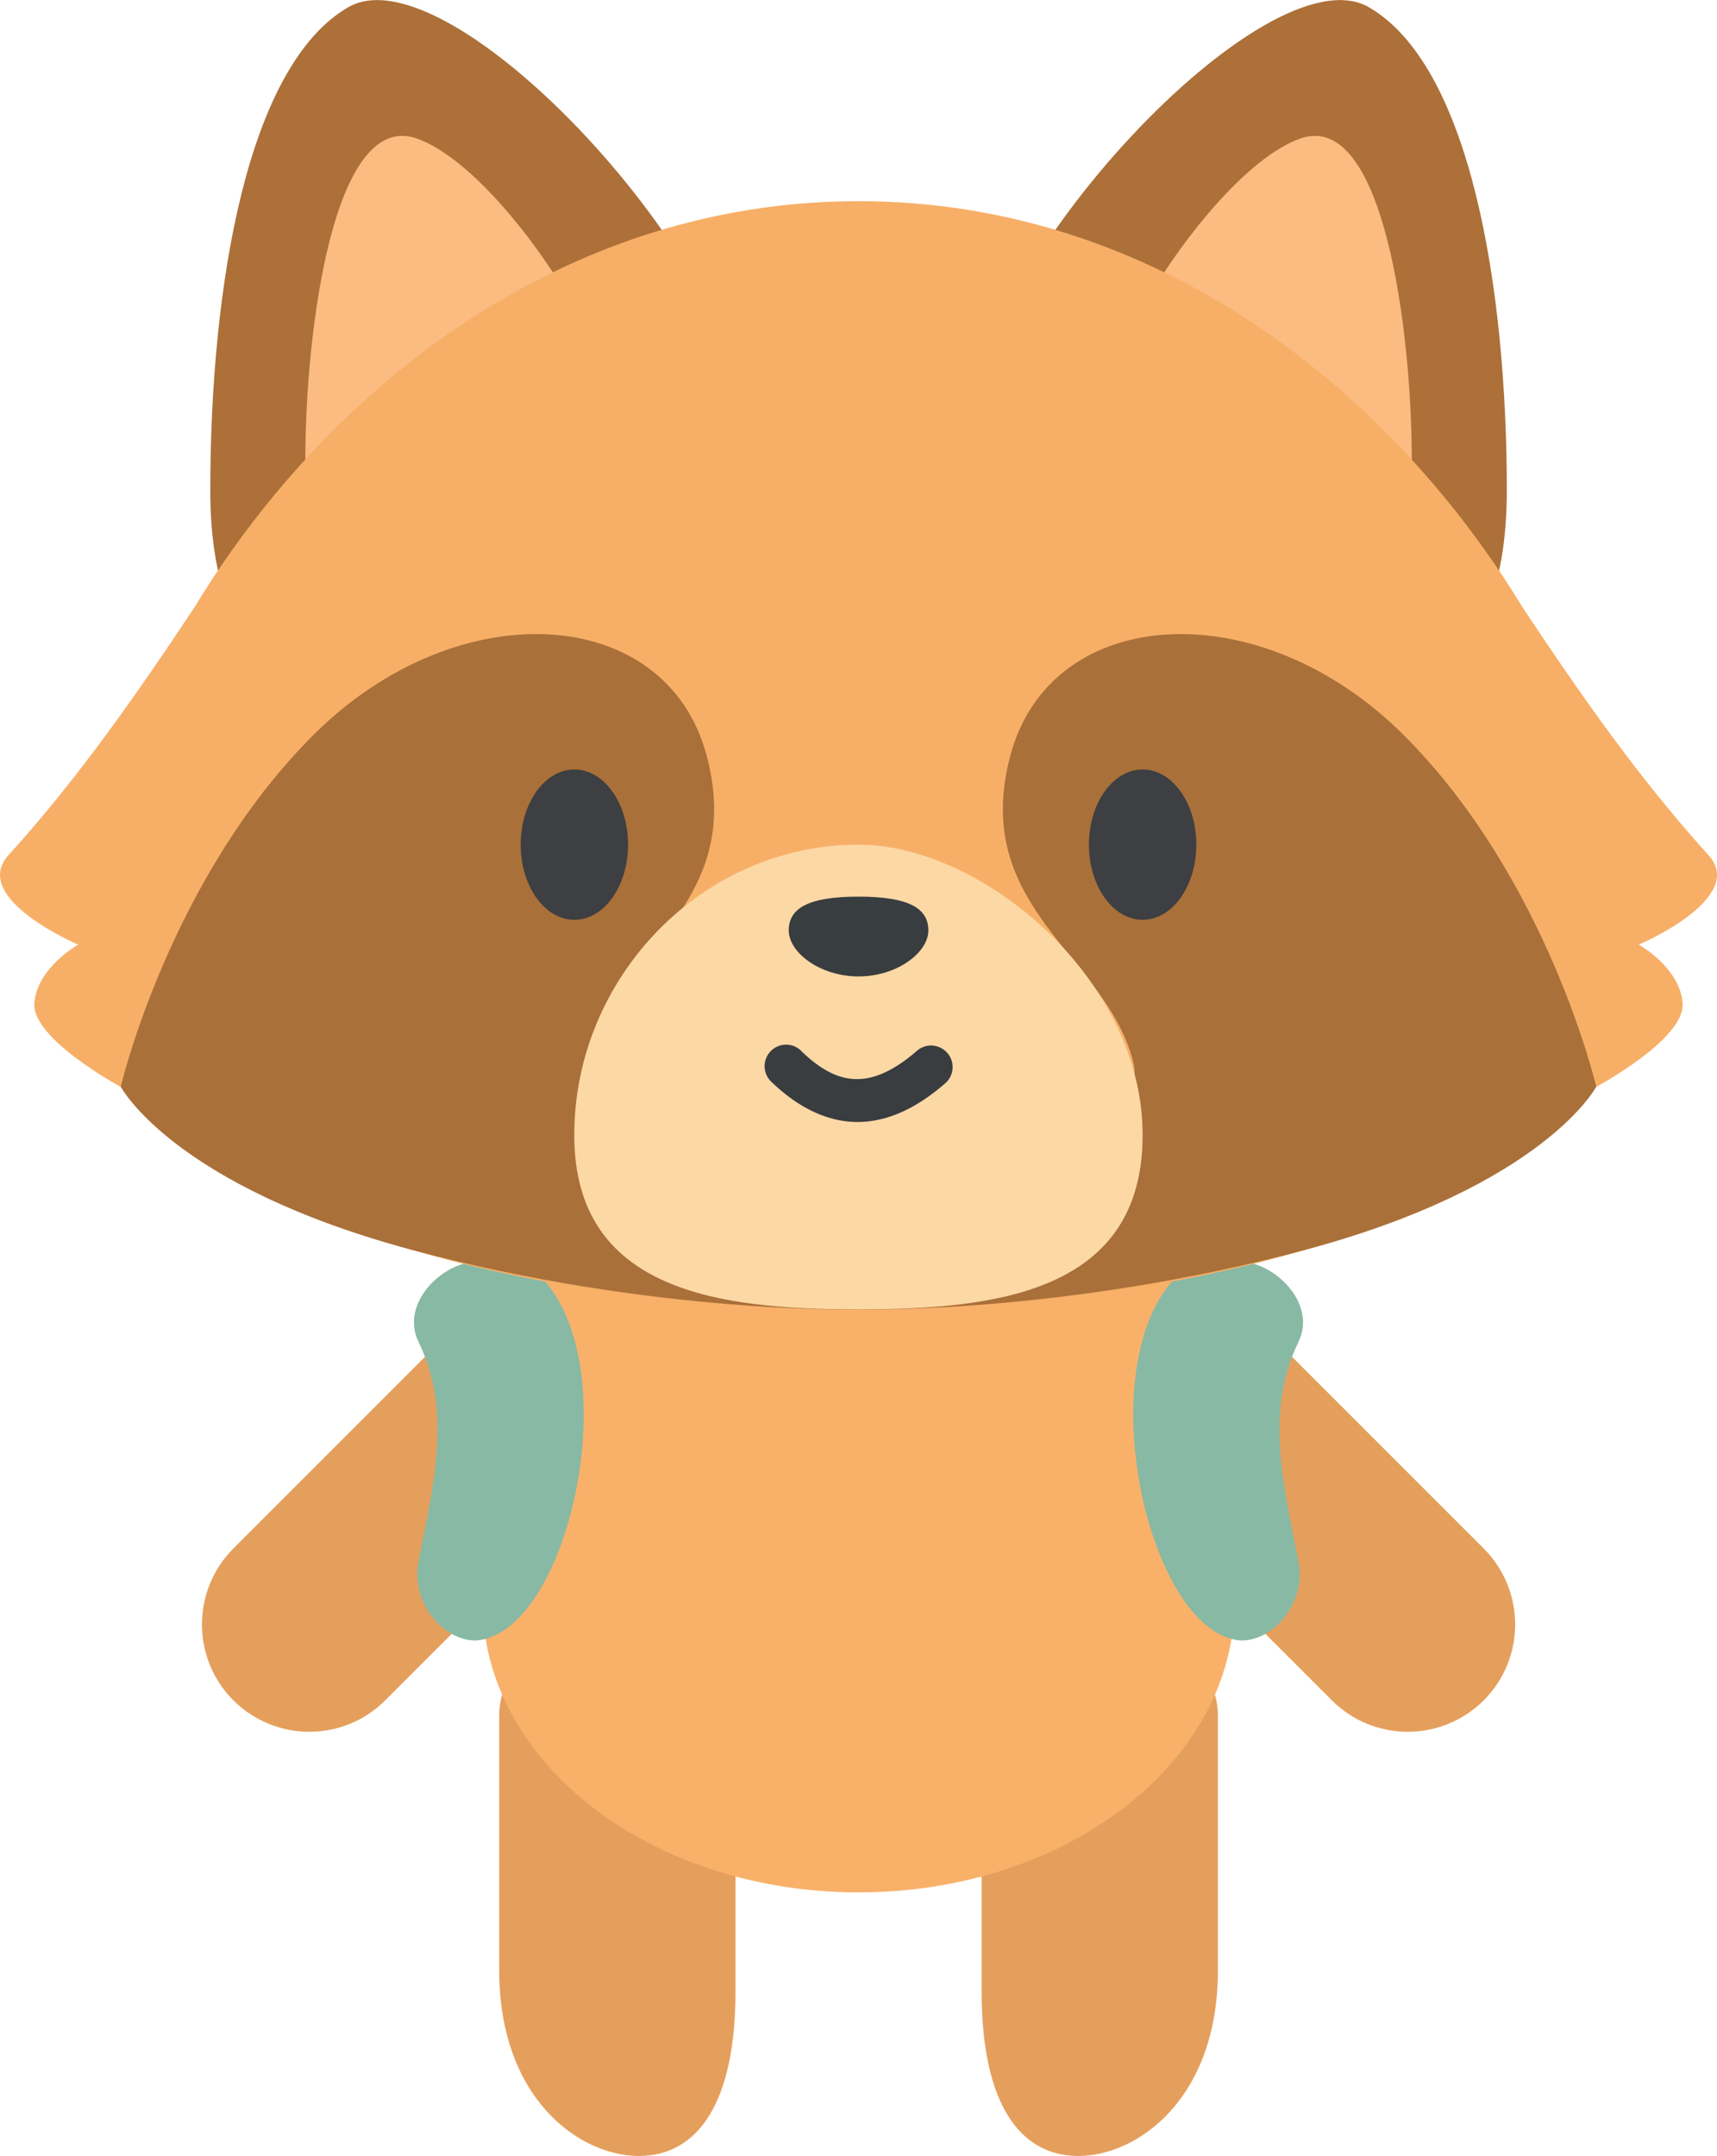 <?xml version="1.0" encoding="UTF-8" standalone="no"?>
<!-- Created with Inkscape (http://www.inkscape.org/) -->

<svg
   width="15.987mm"
   height="20.074mm"
   viewBox="0 0 15.987 20.074"
   version="1.1"
   id="svg333"
   inkscape:version="1.2.2 (b0a8486541, 2022-12-01)"
   sodipodi:docname="raccoon_modified_dontuse.svg"
   xmlns:inkscape="http://www.inkscape.org/namespaces/inkscape"
   xmlns:sodipodi="http://sodipodi.sourceforge.net/DTD/sodipodi-0.dtd"
   xmlns="http://www.w3.org/2000/svg"
   xmlns:svg="http://www.w3.org/2000/svg">
  <sodipodi:namedview
     id="namedview335"
     pagecolor="#505050"
     bordercolor="#ffffff"
     borderopacity="1"
     inkscape:showpageshadow="0"
     inkscape:pageopacity="0"
     inkscape:pagecheckerboard="1"
     inkscape:deskcolor="#d1d1d1"
     inkscape:document-units="mm"
     showgrid="false"
     inkscape:zoom="12.044332"
     inkscape:cx="22.956856"
     inkscape:cy="38.524344"
     inkscape:window-width="1854"
     inkscape:window-height="1011"
     inkscape:window-x="66"
     inkscape:window-y="32"
     inkscape:window-maximized="1"
     inkscape:current-layer="g49220" />
  <defs
     id="defs330">
    <inkscape:path-effect
       effect="mirror_symmetry"
       start_point="103.301,182.969"
       end_point="103.301,183.628"
       center_point="103.301,183.298"
       id="path-effect30187"
       is_visible="true"
       lpeversion="1.2"
       lpesatellites=""
       mode="free"
       discard_orig_path="false"
       fuse_paths="false"
       oposite_fuse="false"
       split_items="false"
       split_open="false"
       link_styles="false" />
    <inkscape:path-effect
       effect="mirror_symmetry"
       start_point="103.301,183.053"
       end_point="103.301,183.544"
       center_point="103.301,183.298"
       id="path-effect31745"
       is_visible="true"
       lpeversion="1.2"
       lpesatellites=""
       mode="free"
       discard_orig_path="false"
       fuse_paths="false"
       oposite_fuse="false"
       split_items="false"
       split_open="false"
       link_styles="false" />
    <inkscape:path-effect
       effect="mirror_symmetry"
       start_point="103.301,179.887"
       end_point="103.301,186.71"
       center_point="103.301,183.298"
       id="path-effect36164"
       is_visible="true"
       lpeversion="1.2"
       lpesatellites=""
       mode="free"
       discard_orig_path="false"
       fuse_paths="false"
       oposite_fuse="false"
       split_items="false"
       split_open="false"
       link_styles="false" />
    <inkscape:path-effect
       effect="mirror_symmetry"
       start_point="103.299,185.869"
       end_point="103.299,189.392"
       center_point="103.299,187.63"
       id="path-effect46629"
       is_visible="true"
       lpeversion="1.2"
       lpesatellites=""
       mode="free"
       discard_orig_path="false"
       fuse_paths="false"
       oposite_fuse="false"
       split_items="false"
       split_open="false"
       link_styles="false" />
    <inkscape:path-effect
       effect="mirror_symmetry"
       start_point="103.299,185.535"
       end_point="103.299,189.726"
       center_point="103.299,187.63"
       id="path-effect40122"
       is_visible="true"
       lpeversion="1.2"
       lpesatellites=""
       mode="free"
       discard_orig_path="false"
       fuse_paths="false"
       oposite_fuse="false"
       split_items="false"
       split_open="false"
       link_styles="false" />
    <inkscape:path-effect
       effect="mirror_symmetry"
       start_point="103.299,190.508"
       end_point="103.299,195.607"
       center_point="103.299,193.057"
       id="path-effect43974"
       is_visible="true"
       lpeversion="1.2"
       lpesatellites=""
       mode="free"
       discard_orig_path="false"
       fuse_paths="false"
       oposite_fuse="false"
       split_items="false"
       split_open="false"
       link_styles="false" />
  </defs>
  <g
     inkscape:label="Camada 1"
     inkscape:groupmode="layer"
     id="layer1"
     transform="translate(-117.836,-101.382)">
    <path
       id="path39270-9"
       style="fill:#e59f5c;fill-opacity:1;stroke:none;stroke-width:0.3;stroke-linecap:round;stroke-linejoin:round;stroke-dasharray:none;stroke-opacity:1;paint-order:markers fill stroke"
       d="m 101.153,190.713 c -0.552,4e-5 -1.2,0.448 -1.2,1 l -1e-5,2.37 c -5e-6,1.196 0.748,1.729 1.3,1.729 0.552,0 0.9,-0.5 0.9,-1.529 0,-0.471 -10e-6,-1.538 -10e-6,-2.57 -4e-5,-0.552 -0.448,-1 -1,-1 z m 4.292,0 c 0.552,4e-5 1.2,0.448 1.2,1 l 10e-6,2.37 c 0,1.196 -0.748,1.729 -1.3,1.729 -0.552,0 -0.9,-0.5 -0.9,-1.529 0,-0.471 1e-5,-1.538 1e-5,-2.57 4e-5,-0.552 0.448,-1 1,-1 z"
       sodipodi:nodetypes="ccszscc"
       inkscape:transform-center-y="1.5497215"
       inkscape:transform-center-x="7.34534e-05"
       inkscape:path-effect="#path-effect43974"
       inkscape:original-d="m 101.15266,190.71297 c -0.55225,4e-5 -1.199625,0.44771 -1.199655,0.99994 l -1e-5,2.37037 c -5e-6,1.19643 0.747805,1.7291 1.300045,1.72911 0.55224,0 0.89957,-0.5004 0.89957,-1.52911 0,-0.47129 -10e-6,-1.53771 -10e-6,-2.57037 -4e-5,-0.55223 -0.44769,-0.99991 -0.99994,-0.99994 z"
       class="UnoptimicedTransforms"
       transform="matrix(1,0,0,1,22.531,-74.357)" />
    <path
       id="path39270"
       style="fill:#e59f5c;fill-opacity:1;stroke:none;stroke-width:0.3;stroke-linecap:round;stroke-linejoin:round;stroke-dasharray:none;stroke-opacity:1;paint-order:markers fill stroke"
       d="m 101.084,187.664 c -0.391,-0.39 -1.024,-0.39 -1.414,0 l -2.192,2.192 c -0.39,0.391 -0.39,1.024 10e-7,1.414 0.391,0.39 1.024,0.39 1.414,0 l 2.192,-2.192 c 0.39,-0.391 0.39,-1.024 0,-1.414 z m 4.43,0 c 0.391,-0.39 1.024,-0.39 1.414,0 l 2.192,2.192 c 0.39,0.391 0.39,1.024 0,1.414 -0.391,0.39 -1.024,0.39 -1.414,0 l -2.192,-2.192 c -0.39,-0.391 -0.39,-1.024 0,-1.414 z"
       sodipodi:nodetypes="ccccccc"
       inkscape:transform-center-y="1.0958179"
       inkscape:transform-center-x="1.095819"
       inkscape:path-effect="#path-effect40122"
       inkscape:original-d="m 101.08352,187.66357 c -0.39051,-0.39047 -1.02361,-0.39047 -1.414127,0 l -2.191712,2.19171 c -0.39047,0.39052 -0.390473,1.02362 10e-7,1.41413 0.390514,0.39048 1.023615,0.39048 1.414129,0 0,0 1.461509,-1.46151 2.191709,-2.19171 0.39047,-0.39051 0.39047,-1.02361 0,-1.41413 z"
       class="UnoptimicedTransforms"
       transform="translate(22.531,-74.057)" />
    <path
       id="path36298"
       style="fill:#f9b16a;fill-opacity:1;stroke-width:0.3;stroke-linecap:round;stroke-linejoin:round;paint-order:markers fill stroke"
       d="m 129.33,116.299 c 0,1.492 -1.567,2.702 -3.5,2.702 -1.933,0 -3.5,-1.21 -3.5,-2.702 1e-5,-1.492 0.354,-4.818 3.5,-4.818 3.146,0 3.5,3.326 3.5,4.818 z"
       sodipodi:nodetypes="ssszs" />
    <path
       id="rect46624"
       d="m 99.732,187.19 h 0.442 c 1.059,0.675 0.471,3.471 -0.442,3.523 -0.292,0 -0.609,-0.342 -0.529,-0.746 0.137,-0.691 0.314,-1.385 0,-2.032 -0.18,-0.37 0.237,-0.746 0.529,-0.746 z m 7.133,0 h -0.442 c -1.059,0.675 -0.471,3.471 0.442,3.523 0.292,0 0.609,-0.342 0.529,-0.746 -0.137,-0.691 -0.314,-1.385 0,-2.032 0.18,-0.37 -0.237,-0.746 -0.529,-0.746 z"
       style="fill:#88b9a4;fill-opacity:1;stroke:none;stroke-width:0.4;stroke-linecap:round;stroke-linejoin:round;stroke-dasharray:none;stroke-opacity:1;paint-order:markers fill stroke"
       sodipodi:nodetypes="sccsss"
       inkscape:path-effect="#path-effect46629"
       inkscape:original-d="m 99.732165,187.18968 h 0.441655 c 1.05926,0.67532 0.47129,3.47109 -0.441655,3.52329 -0.292254,0 -0.609175,-0.34174 -0.52917,-0.74577 0.136777,-0.69074 0.314422,-1.3855 0,-2.03176 -0.180193,-0.37037 0.236919,-0.74576 0.52917,-0.74576 z"
       class="UnoptimicedTransforms"
       transform="translate(22.531,-74.057)" />
    <g
       id="g36162"
       inkscape:path-effect="#path-effect36164"
       class="UnoptimicedTransforms"
       transform="translate(22.529,-74.052)">
      <path
         id="path31877"
         style="opacity:1;fill:#ac7038;fill-opacity:1;stroke-width:0.3;stroke-linecap:round;stroke-linejoin:round;paint-order:markers fill stroke"
         d="m 102.265,179.471 c 0,1.538 -1.119,2.787 -2.5,2.787 -1.381,0 -2.5,-0.375 -2.5,-2.257 0,-1.882 0.338,-3.953 1.285,-4.5 0.948,-0.547 3.715,2.433 3.715,3.971 z m 2.072,0 c 0,1.538 1.119,2.787 2.5,2.787 1.381,0 2.5,-0.375 2.5,-2.257 0,-1.882 -0.338,-3.953 -1.285,-4.5 -0.948,-0.547 -3.715,2.433 -3.715,3.971 z"
         sodipodi:nodetypes="zszzz"
         inkscape:original-d="m 102.26454,179.47083 c 0,1.53805 -1.11929,2.78652 -2.499998,2.78652 -1.380712,0 -2.5,-0.3752 -2.5,-2.25735 0,-1.88215 0.337652,-3.95279 1.285458,-4.5 0.947806,-0.54722 3.71454,2.43278 3.71454,3.97083 z" />
      <path
         id="path34502"
         style="opacity:1;fill:#fbbb81;fill-opacity:1;stroke-width:0.3;stroke-linecap:round;stroke-linejoin:round;paint-order:markers fill stroke"
         d="m 101.155,179.712 c 0,0.902 -0.562,1.483 -1.39,1.483 -0.828,0 -1.615,-0.295 -1.615,-1.483 0,-1.188 0.261,-3.264 1.039,-2.988 0.779,0.276 1.966,2.086 1.966,2.988 z m 4.292,0 c 0,0.902 0.562,1.483 1.39,1.483 0.828,0 1.615,-0.295 1.615,-1.483 0,-1.188 -0.261,-3.264 -1.039,-2.988 -0.779,0.276 -1.966,2.086 -1.966,2.988 z"
         sodipodi:nodetypes="zszzz"
         inkscape:original-d="m 101.15481,179.71249 c 0,0.90227 -0.56184,1.48298 -1.390269,1.48298 -0.828429,0 -1.614976,-0.29507 -1.614976,-1.48298 0,-1.18791 0.260536,-3.26434 1.039177,-2.98835 0.778641,0.27599 1.966068,2.08608 1.966068,2.98835 z" />
    </g>
    <g
       id="g49220"
       transform="translate(-8.787,-0.703)">
      <g
         id="g49214">
        <path
           id="path6932"
           style="fill:#f7af67;fill-opacity:1;stroke-width:1;stroke-linecap:round;stroke-linejoin:round;stroke-dasharray:none;paint-order:markers fill stroke"
           d="M 134.617 103.958 C 132.097 103.958 130.06 105.416 128.79 107.198 C 128.788 107.2 128.787 107.202 128.786 107.203 C 128.661 107.379 128.544 107.557 128.435 107.737 C 127.905 108.536 127.356 109.324 126.711 110.037 C 126.322 110.442 127.351 110.88 127.351 110.88 C 127.351 110.88 126.969 111.092 126.943 111.425 C 126.918 111.759 127.747 112.204 127.747 112.204 L 127.747 112.203 C 128.739 113.41 131.44 114.276 134.617 114.276 C 137.793 114.276 140.494 113.41 141.486 112.203 L 141.486 112.204 C 141.486 112.204 142.316 111.759 142.29 111.425 C 142.264 111.092 141.882 110.88 141.882 110.88 C 141.882 110.88 142.912 110.442 142.522 110.037 C 141.877 109.324 141.328 108.536 140.798 107.737 C 139.572 105.721 137.387 103.958 134.617 103.958 z " />
        <path
           style="fill:#aa7039;fill-opacity:1;stroke:none;stroke-width:0.01;stroke-linecap:round;stroke-linejoin:round;stroke-dasharray:none;paint-order:markers fill stroke"
           d="m 96.431,185.553 c 0,0 0.452,-1.935 1.792,-3.274 1.34,-1.34 3.285,-1.225 3.663,0.187 0.378,1.412 -0.876,1.855 -1.139,2.838 -0.263,0.983 2.554,2.322 2.554,2.322 0,0 -1.915,0.045 -4.148,-0.552 -2.234,-0.597 -2.721,-1.521 -2.721,-1.521 z m 13.739,0 c 0,0 -0.452,-1.935 -1.792,-3.274 -1.34,-1.34 -3.285,-1.225 -3.663,0.187 -0.378,1.412 0.876,1.855 1.139,2.838 0.263,0.983 -2.554,2.322 -2.554,2.322 0,0 1.915,0.045 4.148,-0.552 2.234,-0.597 2.721,-1.521 2.721,-1.521 z"
           id="path9923"
           sodipodi:nodetypes="czzzczc"
           inkscape:path-effect="#path-effect30187"
           inkscape:original-d="m 96.431246,185.55286 c 0,0 0.451938,-1.93451 1.79166,-3.27423 1.339721,-1.33972 3.284854,-1.22462 3.663214,0.18745 0.37836,1.41206 -0.87596,1.85482 -1.13934,2.83777 -0.26338,0.98296 2.55412,2.3216 2.55412,2.3216 0,0 -1.91464,0.0452 -4.14834,-0.552 -2.233703,-0.59719 -2.721314,-1.52059 -2.721314,-1.52059 z"
           class="UnoptimicedTransforms"
           transform="translate(31.316,-73.349)" />
      </g>
    </g>
    <g
       id="g30139"
       transform="translate(22.529,-74.052)">
      <path
         id="path9138"
         style="opacity:1;fill:#fcd8a5;fill-opacity:1;stroke-width:0.01;stroke-linecap:round;stroke-linejoin:round;paint-order:markers fill stroke"
         d="m 105.946,186.002 c 0,1.461 -1.361,1.623 -2.646,1.623 -1.285,0 -2.646,-0.162 -2.646,-1.623 0,-1.461 1.185,-2.704 2.646,-2.704 1.148,0 2.646,1.242 2.646,2.704 z"
         sodipodi:nodetypes="zzzsz" />
      <g
         id="g30133">
        <path
           id="path18742"
           style="opacity:1;fill:#383d3f;stroke-width:1;stroke-linecap:round;stroke-linejoin:round;paint-order:markers fill stroke"
           d="m 103.951,184.097 c 0,0.205 -0.291,0.428 -0.65,0.428 -0.359,0 -0.65,-0.223 -0.65,-0.428 -1e-5,-0.205 0.178,-0.315 0.65,-0.315 0.472,0 0.65,0.11 0.65,0.315 z"
           sodipodi:nodetypes="ssszs" />
        <path
           style="color:#000000;fill:#393d40;stroke-linecap:round;stroke-linejoin:round;-inkscape-stroke:none;paint-order:markers fill stroke"
           d="m 102.766,185.217 a 0.2,0.2 0 0 0 -0.283,0.004 0.2,0.2 0 0 0 0.004,0.283 c 0.271,0.263 0.563,0.39 0.85,0.375 0.286,-0.015 0.542,-0.16 0.771,-0.359 a 0.2,0.2 0 0 0 0.019,-0.283 0.2,0.2 0 0 0 -0.283,-0.019 c -0.191,0.166 -0.366,0.253 -0.527,0.262 -0.161,0.009 -0.333,-0.051 -0.551,-0.262 z"
           id="path21007" />
      </g>
    </g>
    <g
       id="g30129"
       transform="translate(22.529,-74.052)">
      <ellipse
         style="fill:#3d3f43;fill-opacity:1;stroke:none;stroke-width:0.3;stroke-linecap:round;stroke-linejoin:round;stroke-dasharray:none;stroke-opacity:1;paint-order:markers fill stroke"
         id="path28656"
         cx="100.655"
         cy="183.298"
         rx="0.5"
         ry="0.7" />
      <ellipse
         style="opacity:1;fill:#3d3f43;fill-opacity:1;stroke:none;stroke-width:0.3;stroke-linecap:round;stroke-linejoin:round;stroke-dasharray:none;stroke-opacity:1;paint-order:markers fill stroke"
         id="path28656-6"
         cx="105.946"
         cy="183.298"
         rx="0.5"
         ry="0.7" />
    </g>
  </g>
</svg>
